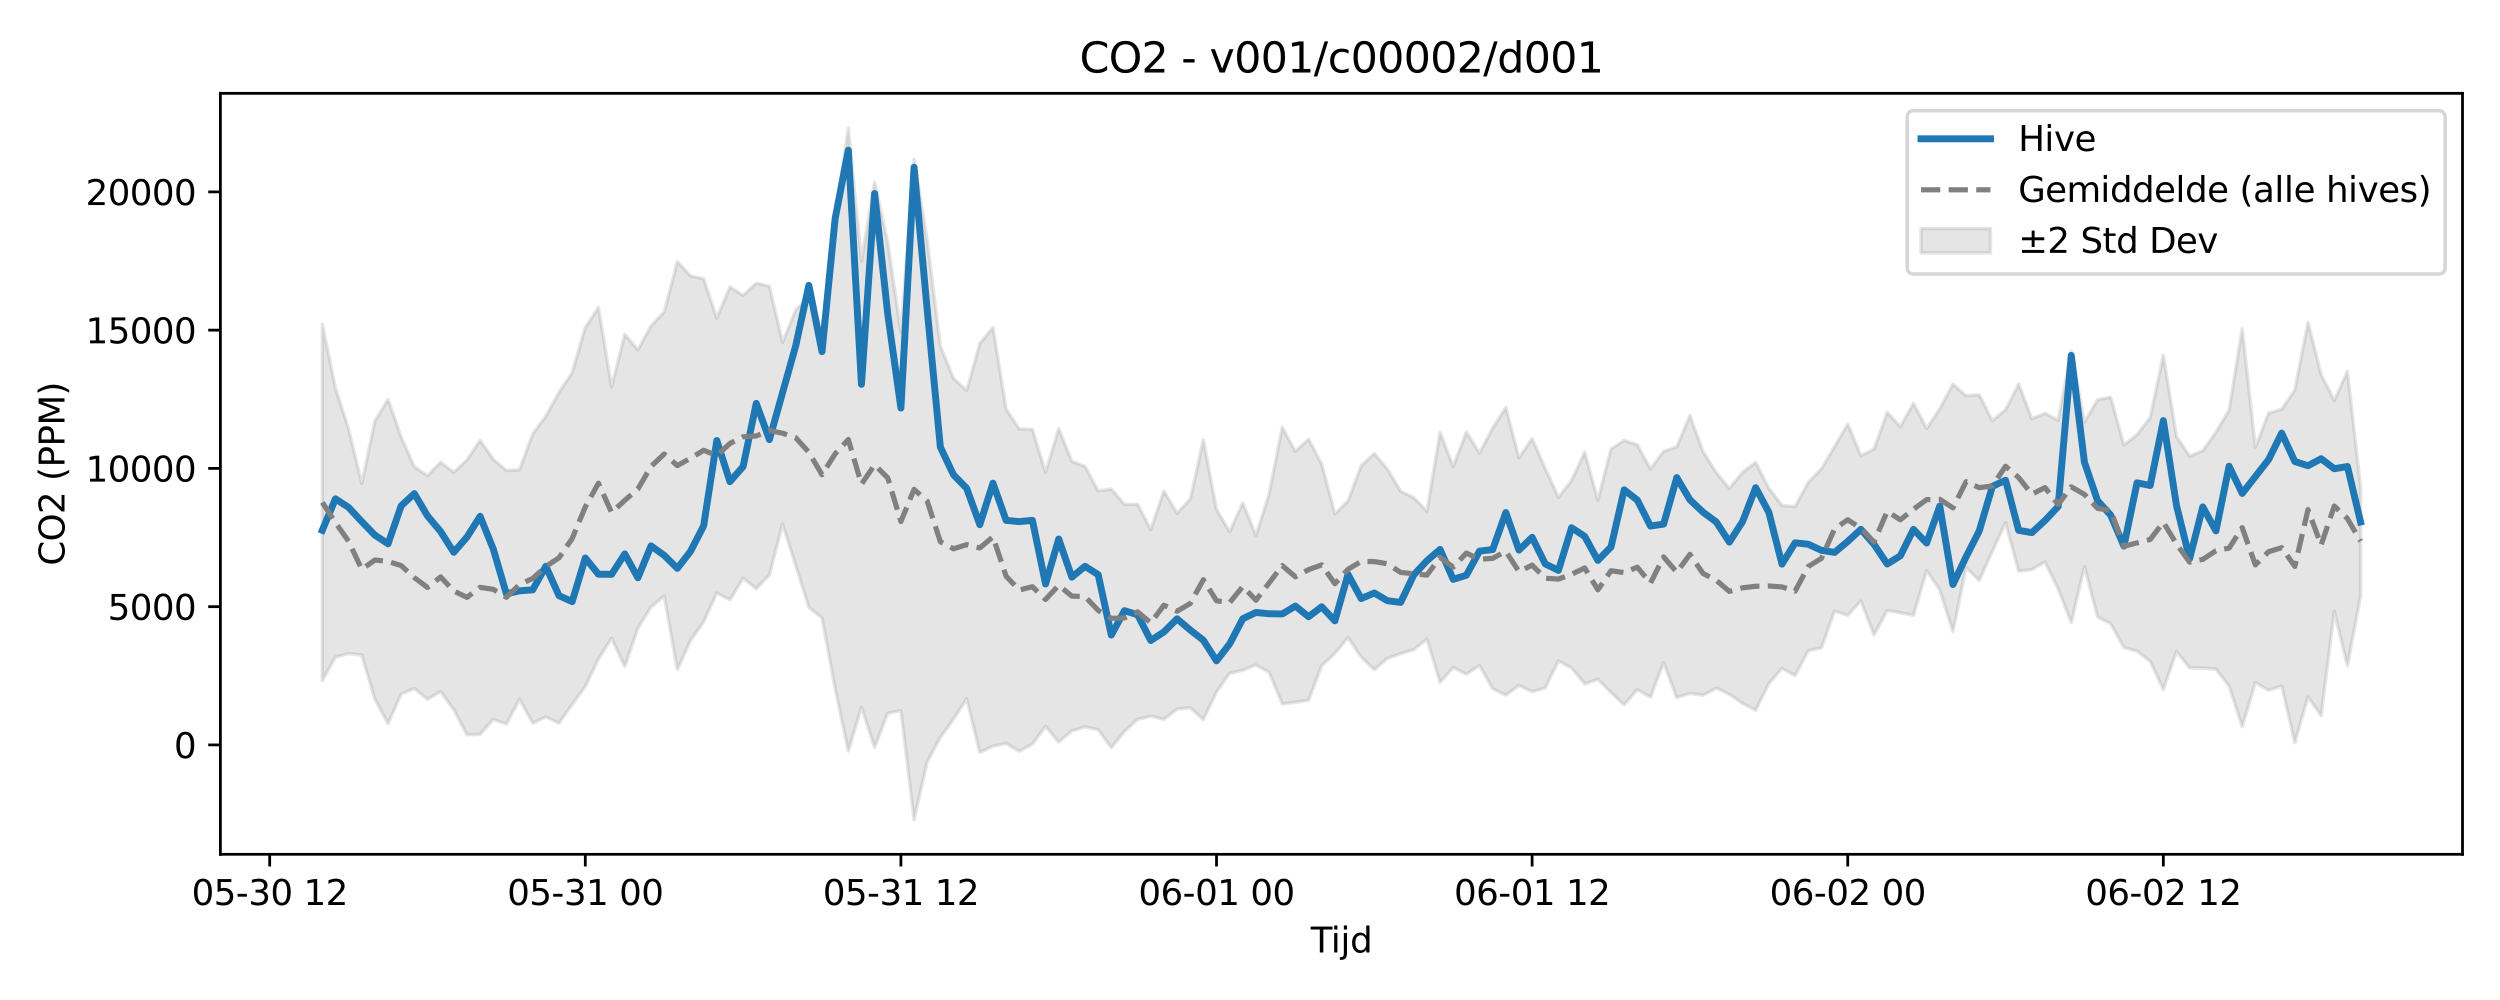 <?xml version="1.0" encoding="utf-8" standalone="no"?>
<!DOCTYPE svg PUBLIC "-//W3C//DTD SVG 1.1//EN"
  "http://www.w3.org/Graphics/SVG/1.1/DTD/svg11.dtd">
<svg xmlns:xlink="http://www.w3.org/1999/xlink" width="720pt" height="288pt" viewBox="0 0 720 288" xmlns="http://www.w3.org/2000/svg" version="1.1">
 <defs>
  <style type="text/css">*{stroke-linejoin: round; stroke-linecap: butt}</style>
 </defs>
 <g id="figure_1">
  <g id="patch_1">
   <path d="M 0 288 
L 720 288 
L 720 0 
L 0 0 
z
" style="fill: #ffffff"/>
  </g>
  <g id="axes_1">
   <g id="patch_2">
    <path d="M 63.47 246.04 
L 709.2 246.04 
L 709.2 26.88 
L 63.47 26.88 
z
" style="fill: #ffffff"/>
   </g>
   <g id="FillBetweenPolyCollection_1">
    <defs>
     <path id="m9c733f6a31" d="M 92.821 -194.62 
L 92.821 -92.007 
L 96.609 -98.771 
L 100.396 -99.751 
L 104.183 -99.376 
L 107.97 -86.657 
L 111.758 -79.624 
L 115.545 -88.085 
L 119.332 -89.747 
L 123.12 -86.605 
L 126.907 -88.816 
L 130.694 -83.571 
L 134.481 -76.383 
L 138.269 -76.519 
L 142.056 -80.82 
L 145.843 -79.477 
L 149.63 -86.599 
L 153.418 -79.742 
L 157.205 -81.551 
L 160.992 -79.695 
L 164.78 -85.127 
L 168.567 -90.304 
L 172.354 -98.219 
L 176.141 -104.205 
L 179.929 -96.044 
L 183.716 -107.08 
L 187.503 -113.195 
L 191.29 -116.335 
L 195.078 -95.151 
L 198.865 -103.497 
L 202.652 -108.905 
L 206.44 -117.235 
L 210.227 -115.233 
L 214.014 -121.488 
L 217.801 -118.427 
L 221.589 -122.42 
L 225.376 -137.067 
L 229.163 -125.183 
L 232.95 -113.085 
L 236.738 -110.001 
L 240.525 -89.713 
L 244.312 -71.7 
L 248.1 -84.316 
L 251.887 -72.768 
L 255.674 -82.601 
L 259.461 -83.304 
L 263.249 -51.922 
L 267.036 -68.562 
L 270.823 -75.65 
L 274.61 -80.87 
L 278.398 -86.763 
L 282.185 -71.301 
L 285.972 -73.111 
L 289.76 -73.869 
L 293.547 -71.629 
L 297.334 -73.724 
L 301.121 -78.782 
L 304.909 -74.279 
L 308.696 -77.502 
L 312.483 -78.667 
L 316.27 -77.838 
L 320.058 -72.668 
L 323.845 -77.336 
L 327.632 -80.811 
L 331.42 -81.745 
L 335.207 -80.799 
L 338.994 -83.781 
L 342.781 -84.152 
L 346.569 -80.753 
L 350.356 -88.667 
L 354.143 -94.09 
L 357.93 -94.985 
L 361.718 -96.492 
L 365.505 -94.39 
L 369.292 -85.267 
L 373.08 -85.727 
L 376.867 -86.34 
L 380.654 -96.282 
L 384.441 -99.778 
L 388.229 -104.398 
L 392.016 -98.752 
L 395.803 -95.131 
L 399.59 -98.405 
L 403.378 -99.74 
L 407.165 -100.87 
L 410.952 -103.971 
L 414.74 -91.457 
L 418.527 -95.737 
L 422.314 -93.824 
L 426.101 -96.32 
L 429.889 -89.676 
L 433.676 -87.791 
L 437.463 -90.602 
L 441.25 -88.768 
L 445.038 -89.904 
L 448.825 -97.682 
L 452.612 -95.595 
L 456.4 -91.046 
L 460.187 -92.357 
L 463.974 -88.549 
L 467.761 -85.011 
L 471.549 -89.403 
L 475.336 -87.203 
L 479.123 -97.173 
L 482.91 -87.071 
L 486.698 -88.318 
L 490.485 -87.76 
L 494.272 -89.848 
L 498.06 -88.032 
L 501.847 -85.446 
L 505.634 -83.454 
L 509.421 -91.096 
L 513.209 -95.494 
L 516.996 -93.433 
L 520.783 -100.579 
L 524.57 -101.437 
L 528.358 -112.008 
L 532.145 -110.781 
L 535.932 -114.923 
L 539.72 -105.139 
L 543.507 -112.174 
L 547.294 -111.524 
L 551.081 -110.764 
L 554.869 -123.637 
L 558.656 -118.122 
L 562.443 -106.09 
L 566.23 -124.502 
L 570.018 -120.823 
L 573.805 -129.225 
L 577.592 -137.452 
L 581.38 -123.492 
L 585.167 -123.935 
L 588.954 -126.158 
L 592.741 -118.444 
L 596.529 -108.688 
L 600.316 -124.797 
L 604.103 -110.328 
L 607.89 -108.349 
L 611.678 -101.485 
L 615.465 -100.472 
L 619.252 -97.515 
L 623.04 -89.475 
L 626.827 -100.364 
L 630.614 -95.615 
L 634.401 -95.595 
L 638.189 -95.281 
L 641.976 -90.403 
L 645.763 -78.691 
L 649.55 -91.437 
L 653.338 -89.209 
L 657.125 -90.418 
L 660.912 -74.124 
L 664.7 -87.281 
L 668.487 -81.914 
L 672.274 -111.843 
L 676.061 -96.25 
L 679.849 -116.426 
L 679.849 -147.801 
L 679.849 -147.801 
L 676.061 -181.046 
L 672.274 -172.671 
L 668.487 -180.154 
L 664.7 -195.177 
L 660.912 -175.645 
L 657.125 -170.132 
L 653.338 -169.001 
L 649.55 -159.186 
L 645.763 -193.39 
L 641.976 -169.905 
L 638.189 -163.493 
L 634.401 -158.191 
L 630.614 -156.621 
L 626.827 -162.294 
L 623.04 -185.702 
L 619.252 -167.743 
L 615.465 -162.799 
L 611.678 -159.836 
L 607.89 -173.622 
L 604.103 -172.861 
L 600.316 -166.434 
L 596.529 -186.893 
L 592.741 -166.946 
L 588.954 -169.007 
L 585.167 -167.403 
L 581.38 -177.43 
L 577.592 -169.951 
L 573.805 -166.878 
L 570.018 -174.287 
L 566.23 -174.024 
L 562.443 -177.377 
L 558.656 -170.271 
L 554.869 -164.593 
L 551.081 -171.883 
L 547.294 -165.088 
L 543.507 -169.245 
L 539.72 -158.708 
L 535.932 -156.768 
L 532.145 -165.869 
L 528.358 -159.376 
L 524.57 -152.97 
L 520.783 -149.113 
L 516.996 -142.097 
L 513.209 -142.432 
L 509.421 -147.389 
L 505.634 -154.854 
L 501.847 -151.985 
L 498.06 -147.326 
L 494.272 -151.925 
L 490.485 -157.899 
L 486.698 -168.36 
L 482.91 -159.303 
L 479.123 -158.035 
L 475.336 -152.917 
L 471.549 -159.908 
L 467.761 -161.177 
L 463.974 -158.709 
L 460.187 -143.911 
L 456.4 -157.805 
L 452.612 -149.636 
L 448.825 -144.768 
L 445.038 -153.038 
L 441.25 -161.717 
L 437.463 -156.164 
L 433.676 -170.634 
L 429.889 -164.734 
L 426.101 -157.496 
L 422.314 -163.586 
L 418.527 -153.614 
L 414.74 -163.489 
L 410.952 -140.756 
L 407.165 -144.681 
L 403.378 -146.538 
L 399.59 -152.852 
L 395.803 -157.408 
L 392.016 -153.861 
L 388.229 -143.687 
L 384.441 -140.007 
L 380.654 -154.355 
L 376.867 -161.549 
L 373.08 -158.014 
L 369.292 -164.933 
L 365.505 -145.781 
L 361.718 -133.8 
L 357.93 -143.188 
L 354.143 -134.823 
L 350.356 -141.303 
L 346.569 -161.325 
L 342.781 -144.22 
L 338.994 -140.188 
L 335.207 -146.579 
L 331.42 -135.495 
L 327.632 -142.749 
L 323.845 -142.751 
L 320.058 -147.178 
L 316.27 -146.598 
L 312.483 -153.692 
L 308.696 -155.138 
L 304.909 -164.575 
L 301.121 -151.958 
L 297.334 -164.339 
L 293.547 -164.493 
L 289.76 -170.208 
L 285.972 -193.689 
L 282.185 -189.083 
L 278.398 -175.531 
L 274.61 -179.03 
L 270.823 -188.304 
L 267.036 -218.811 
L 263.249 -242.199 
L 259.461 -192.287 
L 255.674 -218.107 
L 251.887 -235.524 
L 248.1 -212.795 
L 244.312 -251.158 
L 240.525 -224.921 
L 236.738 -192.546 
L 232.95 -202.408 
L 229.163 -198.702 
L 225.376 -189.408 
L 221.589 -205.574 
L 217.801 -206.46 
L 214.014 -202.915 
L 210.227 -205.356 
L 206.44 -196.381 
L 202.652 -207.728 
L 198.865 -208.551 
L 195.078 -212.655 
L 191.29 -198.155 
L 187.503 -194.141 
L 183.716 -187.254 
L 179.929 -191.743 
L 176.141 -176.579 
L 172.354 -199.451 
L 168.567 -193.696 
L 164.78 -180.675 
L 160.992 -175.017 
L 157.205 -168.133 
L 153.418 -163.066 
L 149.63 -152.728 
L 145.843 -152.481 
L 142.056 -155.745 
L 138.269 -161.154 
L 134.481 -155.549 
L 130.694 -152.002 
L 126.907 -154.885 
L 123.12 -151.012 
L 119.332 -153.552 
L 115.545 -162.116 
L 111.758 -172.989 
L 107.97 -166.77 
L 104.183 -148.71 
L 100.396 -164.48 
L 96.609 -176.213 
L 92.821 -194.62 
z
" style="stroke: #808080; stroke-opacity: 0.2"/>
    </defs>
    <g clip-path="url(#p94b559cdd7)">
     <use xlink:href="#m9c733f6a31" x="0" y="288" style="fill: #808080; fill-opacity: 0.2; stroke: #808080; stroke-opacity: 0.2"/>
    </g>
   </g>
   <g id="matplotlib.axis_1">
    <g id="xtick_1">
     <g id="line2d_1">
      <defs>
       <path id="m009826690c" d="M 0 0 
L 0 3.5 
" style="stroke: #000000; stroke-width: 0.8"/>
      </defs>
      <g>
       <use xlink:href="#m009826690c" x="77.672" y="246.04" style="stroke: #000000; stroke-width: 0.8"/>
      </g>
     </g>
     <g id="text_1">
      <!-- 05-30 12 -->
      <g transform="translate(55.192 260.638) scale(0.1 -0.1)">
       <defs>
        <path id="DejaVuSans-30" d="M 2034 4250 
Q 1547 4250 1301 3770 
Q 1056 3291 1056 2328 
Q 1056 1369 1301 889 
Q 1547 409 2034 409 
Q 2525 409 2770 889 
Q 3016 1369 3016 2328 
Q 3016 3291 2770 3770 
Q 2525 4250 2034 4250 
z
M 2034 4750 
Q 2819 4750 3233 4129 
Q 3647 3509 3647 2328 
Q 3647 1150 3233 529 
Q 2819 -91 2034 -91 
Q 1250 -91 836 529 
Q 422 1150 422 2328 
Q 422 3509 836 4129 
Q 1250 4750 2034 4750 
z
" transform="scale(0.016)"/>
        <path id="DejaVuSans-35" d="M 691 4666 
L 3169 4666 
L 3169 4134 
L 1269 4134 
L 1269 2991 
Q 1406 3038 1543 3061 
Q 1681 3084 1819 3084 
Q 2600 3084 3056 2656 
Q 3513 2228 3513 1497 
Q 3513 744 3044 326 
Q 2575 -91 1722 -91 
Q 1428 -91 1123 -41 
Q 819 9 494 109 
L 494 744 
Q 775 591 1075 516 
Q 1375 441 1709 441 
Q 2250 441 2565 725 
Q 2881 1009 2881 1497 
Q 2881 1984 2565 2268 
Q 2250 2553 1709 2553 
Q 1456 2553 1204 2497 
Q 953 2441 691 2322 
L 691 4666 
z
" transform="scale(0.016)"/>
        <path id="DejaVuSans-2d" d="M 313 2009 
L 1997 2009 
L 1997 1497 
L 313 1497 
L 313 2009 
z
" transform="scale(0.016)"/>
        <path id="DejaVuSans-33" d="M 2597 2516 
Q 3050 2419 3304 2112 
Q 3559 1806 3559 1356 
Q 3559 666 3084 287 
Q 2609 -91 1734 -91 
Q 1441 -91 1130 -33 
Q 819 25 488 141 
L 488 750 
Q 750 597 1062 519 
Q 1375 441 1716 441 
Q 2309 441 2620 675 
Q 2931 909 2931 1356 
Q 2931 1769 2642 2001 
Q 2353 2234 1838 2234 
L 1294 2234 
L 1294 2753 
L 1863 2753 
Q 2328 2753 2575 2939 
Q 2822 3125 2822 3475 
Q 2822 3834 2567 4026 
Q 2313 4219 1838 4219 
Q 1578 4219 1281 4162 
Q 984 4106 628 3988 
L 628 4550 
Q 988 4650 1302 4700 
Q 1616 4750 1894 4750 
Q 2613 4750 3031 4423 
Q 3450 4097 3450 3541 
Q 3450 3153 3228 2886 
Q 3006 2619 2597 2516 
z
" transform="scale(0.016)"/>
        <path id="DejaVuSans-20" transform="scale(0.016)"/>
        <path id="DejaVuSans-31" d="M 794 531 
L 1825 531 
L 1825 4091 
L 703 3866 
L 703 4441 
L 1819 4666 
L 2450 4666 
L 2450 531 
L 3481 531 
L 3481 0 
L 794 0 
L 794 531 
z
" transform="scale(0.016)"/>
        <path id="DejaVuSans-32" d="M 1228 531 
L 3431 531 
L 3431 0 
L 469 0 
L 469 531 
Q 828 903 1448 1529 
Q 2069 2156 2228 2338 
Q 2531 2678 2651 2914 
Q 2772 3150 2772 3378 
Q 2772 3750 2511 3984 
Q 2250 4219 1831 4219 
Q 1534 4219 1204 4116 
Q 875 4013 500 3803 
L 500 4441 
Q 881 4594 1212 4672 
Q 1544 4750 1819 4750 
Q 2544 4750 2975 4387 
Q 3406 4025 3406 3419 
Q 3406 3131 3298 2873 
Q 3191 2616 2906 2266 
Q 2828 2175 2409 1742 
Q 1991 1309 1228 531 
z
" transform="scale(0.016)"/>
       </defs>
       <use xlink:href="#DejaVuSans-30"/>
       <use xlink:href="#DejaVuSans-35" transform="translate(63.623 0)"/>
       <use xlink:href="#DejaVuSans-2d" transform="translate(127.246 0)"/>
       <use xlink:href="#DejaVuSans-33" transform="translate(163.33 0)"/>
       <use xlink:href="#DejaVuSans-30" transform="translate(226.953 0)"/>
       <use xlink:href="#DejaVuSans-20" transform="translate(290.576 0)"/>
       <use xlink:href="#DejaVuSans-31" transform="translate(322.363 0)"/>
       <use xlink:href="#DejaVuSans-32" transform="translate(385.986 0)"/>
      </g>
     </g>
    </g>
    <g id="xtick_2">
     <g id="line2d_2">
      <g>
       <use xlink:href="#m009826690c" x="168.567" y="246.04" style="stroke: #000000; stroke-width: 0.8"/>
      </g>
     </g>
     <g id="text_2">
      <!-- 05-31 00 -->
      <g transform="translate(146.086 260.638) scale(0.1 -0.1)">
       <use xlink:href="#DejaVuSans-30"/>
       <use xlink:href="#DejaVuSans-35" transform="translate(63.623 0)"/>
       <use xlink:href="#DejaVuSans-2d" transform="translate(127.246 0)"/>
       <use xlink:href="#DejaVuSans-33" transform="translate(163.33 0)"/>
       <use xlink:href="#DejaVuSans-31" transform="translate(226.953 0)"/>
       <use xlink:href="#DejaVuSans-20" transform="translate(290.576 0)"/>
       <use xlink:href="#DejaVuSans-30" transform="translate(322.363 0)"/>
       <use xlink:href="#DejaVuSans-30" transform="translate(385.986 0)"/>
      </g>
     </g>
    </g>
    <g id="xtick_3">
     <g id="line2d_3">
      <g>
       <use xlink:href="#m009826690c" x="259.461" y="246.04" style="stroke: #000000; stroke-width: 0.8"/>
      </g>
     </g>
     <g id="text_3">
      <!-- 05-31 12 -->
      <g transform="translate(236.981 260.638) scale(0.1 -0.1)">
       <use xlink:href="#DejaVuSans-30"/>
       <use xlink:href="#DejaVuSans-35" transform="translate(63.623 0)"/>
       <use xlink:href="#DejaVuSans-2d" transform="translate(127.246 0)"/>
       <use xlink:href="#DejaVuSans-33" transform="translate(163.33 0)"/>
       <use xlink:href="#DejaVuSans-31" transform="translate(226.953 0)"/>
       <use xlink:href="#DejaVuSans-20" transform="translate(290.576 0)"/>
       <use xlink:href="#DejaVuSans-31" transform="translate(322.363 0)"/>
       <use xlink:href="#DejaVuSans-32" transform="translate(385.986 0)"/>
      </g>
     </g>
    </g>
    <g id="xtick_4">
     <g id="line2d_4">
      <g>
       <use xlink:href="#m009826690c" x="350.356" y="246.04" style="stroke: #000000; stroke-width: 0.8"/>
      </g>
     </g>
     <g id="text_4">
      <!-- 06-01 00 -->
      <g transform="translate(327.875 260.638) scale(0.1 -0.1)">
       <defs>
        <path id="DejaVuSans-36" d="M 2113 2584 
Q 1688 2584 1439 2293 
Q 1191 2003 1191 1497 
Q 1191 994 1439 701 
Q 1688 409 2113 409 
Q 2538 409 2786 701 
Q 3034 994 3034 1497 
Q 3034 2003 2786 2293 
Q 2538 2584 2113 2584 
z
M 3366 4563 
L 3366 3988 
Q 3128 4100 2886 4159 
Q 2644 4219 2406 4219 
Q 1781 4219 1451 3797 
Q 1122 3375 1075 2522 
Q 1259 2794 1537 2939 
Q 1816 3084 2150 3084 
Q 2853 3084 3261 2657 
Q 3669 2231 3669 1497 
Q 3669 778 3244 343 
Q 2819 -91 2113 -91 
Q 1303 -91 875 529 
Q 447 1150 447 2328 
Q 447 3434 972 4092 
Q 1497 4750 2381 4750 
Q 2619 4750 2861 4703 
Q 3103 4656 3366 4563 
z
" transform="scale(0.016)"/>
       </defs>
       <use xlink:href="#DejaVuSans-30"/>
       <use xlink:href="#DejaVuSans-36" transform="translate(63.623 0)"/>
       <use xlink:href="#DejaVuSans-2d" transform="translate(127.246 0)"/>
       <use xlink:href="#DejaVuSans-30" transform="translate(163.33 0)"/>
       <use xlink:href="#DejaVuSans-31" transform="translate(226.953 0)"/>
       <use xlink:href="#DejaVuSans-20" transform="translate(290.576 0)"/>
       <use xlink:href="#DejaVuSans-30" transform="translate(322.363 0)"/>
       <use xlink:href="#DejaVuSans-30" transform="translate(385.986 0)"/>
      </g>
     </g>
    </g>
    <g id="xtick_5">
     <g id="line2d_5">
      <g>
       <use xlink:href="#m009826690c" x="441.25" y="246.04" style="stroke: #000000; stroke-width: 0.8"/>
      </g>
     </g>
     <g id="text_5">
      <!-- 06-01 12 -->
      <g transform="translate(418.77 260.638) scale(0.1 -0.1)">
       <use xlink:href="#DejaVuSans-30"/>
       <use xlink:href="#DejaVuSans-36" transform="translate(63.623 0)"/>
       <use xlink:href="#DejaVuSans-2d" transform="translate(127.246 0)"/>
       <use xlink:href="#DejaVuSans-30" transform="translate(163.33 0)"/>
       <use xlink:href="#DejaVuSans-31" transform="translate(226.953 0)"/>
       <use xlink:href="#DejaVuSans-20" transform="translate(290.576 0)"/>
       <use xlink:href="#DejaVuSans-31" transform="translate(322.363 0)"/>
       <use xlink:href="#DejaVuSans-32" transform="translate(385.986 0)"/>
      </g>
     </g>
    </g>
    <g id="xtick_6">
     <g id="line2d_6">
      <g>
       <use xlink:href="#m009826690c" x="532.145" y="246.04" style="stroke: #000000; stroke-width: 0.8"/>
      </g>
     </g>
     <g id="text_6">
      <!-- 06-02 00 -->
      <g transform="translate(509.665 260.638) scale(0.1 -0.1)">
       <use xlink:href="#DejaVuSans-30"/>
       <use xlink:href="#DejaVuSans-36" transform="translate(63.623 0)"/>
       <use xlink:href="#DejaVuSans-2d" transform="translate(127.246 0)"/>
       <use xlink:href="#DejaVuSans-30" transform="translate(163.33 0)"/>
       <use xlink:href="#DejaVuSans-32" transform="translate(226.953 0)"/>
       <use xlink:href="#DejaVuSans-20" transform="translate(290.576 0)"/>
       <use xlink:href="#DejaVuSans-30" transform="translate(322.363 0)"/>
       <use xlink:href="#DejaVuSans-30" transform="translate(385.986 0)"/>
      </g>
     </g>
    </g>
    <g id="xtick_7">
     <g id="line2d_7">
      <g>
       <use xlink:href="#m009826690c" x="623.04" y="246.04" style="stroke: #000000; stroke-width: 0.8"/>
      </g>
     </g>
     <g id="text_7">
      <!-- 06-02 12 -->
      <g transform="translate(600.559 260.638) scale(0.1 -0.1)">
       <use xlink:href="#DejaVuSans-30"/>
       <use xlink:href="#DejaVuSans-36" transform="translate(63.623 0)"/>
       <use xlink:href="#DejaVuSans-2d" transform="translate(127.246 0)"/>
       <use xlink:href="#DejaVuSans-30" transform="translate(163.33 0)"/>
       <use xlink:href="#DejaVuSans-32" transform="translate(226.953 0)"/>
       <use xlink:href="#DejaVuSans-20" transform="translate(290.576 0)"/>
       <use xlink:href="#DejaVuSans-31" transform="translate(322.363 0)"/>
       <use xlink:href="#DejaVuSans-32" transform="translate(385.986 0)"/>
      </g>
     </g>
    </g>
    <g id="text_8">
     <!-- Tijd -->
     <g transform="translate(377.485 274.317) scale(0.1 -0.1)">
      <defs>
       <path id="DejaVuSans-54" d="M -19 4666 
L 3928 4666 
L 3928 4134 
L 2272 4134 
L 2272 0 
L 1638 0 
L 1638 4134 
L -19 4134 
L -19 4666 
z
" transform="scale(0.016)"/>
       <path id="DejaVuSans-69" d="M 603 3500 
L 1178 3500 
L 1178 0 
L 603 0 
L 603 3500 
z
M 603 4863 
L 1178 4863 
L 1178 4134 
L 603 4134 
L 603 4863 
z
" transform="scale(0.016)"/>
       <path id="DejaVuSans-6a" d="M 603 3500 
L 1178 3500 
L 1178 -63 
Q 1178 -731 923 -1031 
Q 669 -1331 103 -1331 
L -116 -1331 
L -116 -844 
L 38 -844 
Q 366 -844 484 -692 
Q 603 -541 603 -63 
L 603 3500 
z
M 603 4863 
L 1178 4863 
L 1178 4134 
L 603 4134 
L 603 4863 
z
" transform="scale(0.016)"/>
       <path id="DejaVuSans-64" d="M 2906 2969 
L 2906 4863 
L 3481 4863 
L 3481 0 
L 2906 0 
L 2906 525 
Q 2725 213 2448 61 
Q 2172 -91 1784 -91 
Q 1150 -91 751 415 
Q 353 922 353 1747 
Q 353 2572 751 3078 
Q 1150 3584 1784 3584 
Q 2172 3584 2448 3432 
Q 2725 3281 2906 2969 
z
M 947 1747 
Q 947 1113 1208 752 
Q 1469 391 1925 391 
Q 2381 391 2643 752 
Q 2906 1113 2906 1747 
Q 2906 2381 2643 2742 
Q 2381 3103 1925 3103 
Q 1469 3103 1208 2742 
Q 947 2381 947 1747 
z
" transform="scale(0.016)"/>
      </defs>
      <use xlink:href="#DejaVuSans-54"/>
      <use xlink:href="#DejaVuSans-69" transform="translate(57.959 0)"/>
      <use xlink:href="#DejaVuSans-6a" transform="translate(85.742 0)"/>
      <use xlink:href="#DejaVuSans-64" transform="translate(113.525 0)"/>
     </g>
    </g>
   </g>
   <g id="matplotlib.axis_2">
    <g id="ytick_1">
     <g id="line2d_8">
      <defs>
       <path id="md9c4b307bf" d="M 0 0 
L -3.5 0 
" style="stroke: #000000; stroke-width: 0.8"/>
      </defs>
      <g>
       <use xlink:href="#md9c4b307bf" x="63.47" y="214.532" style="stroke: #000000; stroke-width: 0.8"/>
      </g>
     </g>
     <g id="text_9">
      <!-- 0 -->
      <g transform="translate(50.108 218.331) scale(0.1 -0.1)">
       <use xlink:href="#DejaVuSans-30"/>
      </g>
     </g>
    </g>
    <g id="ytick_2">
     <g id="line2d_9">
      <g>
       <use xlink:href="#md9c4b307bf" x="63.47" y="174.716" style="stroke: #000000; stroke-width: 0.8"/>
      </g>
     </g>
     <g id="text_10">
      <!-- 5000 -->
      <g transform="translate(31.02 178.515) scale(0.1 -0.1)">
       <use xlink:href="#DejaVuSans-35"/>
       <use xlink:href="#DejaVuSans-30" transform="translate(63.623 0)"/>
       <use xlink:href="#DejaVuSans-30" transform="translate(127.246 0)"/>
       <use xlink:href="#DejaVuSans-30" transform="translate(190.869 0)"/>
      </g>
     </g>
    </g>
    <g id="ytick_3">
     <g id="line2d_10">
      <g>
       <use xlink:href="#md9c4b307bf" x="63.47" y="134.9" style="stroke: #000000; stroke-width: 0.8"/>
      </g>
     </g>
     <g id="text_11">
      <!-- 10000 -->
      <g transform="translate(24.657 138.699) scale(0.1 -0.1)">
       <use xlink:href="#DejaVuSans-31"/>
       <use xlink:href="#DejaVuSans-30" transform="translate(63.623 0)"/>
       <use xlink:href="#DejaVuSans-30" transform="translate(127.246 0)"/>
       <use xlink:href="#DejaVuSans-30" transform="translate(190.869 0)"/>
       <use xlink:href="#DejaVuSans-30" transform="translate(254.492 0)"/>
      </g>
     </g>
    </g>
    <g id="ytick_4">
     <g id="line2d_11">
      <g>
       <use xlink:href="#md9c4b307bf" x="63.47" y="95.084" style="stroke: #000000; stroke-width: 0.8"/>
      </g>
     </g>
     <g id="text_12">
      <!-- 15000 -->
      <g transform="translate(24.657 98.883) scale(0.1 -0.1)">
       <use xlink:href="#DejaVuSans-31"/>
       <use xlink:href="#DejaVuSans-35" transform="translate(63.623 0)"/>
       <use xlink:href="#DejaVuSans-30" transform="translate(127.246 0)"/>
       <use xlink:href="#DejaVuSans-30" transform="translate(190.869 0)"/>
       <use xlink:href="#DejaVuSans-30" transform="translate(254.492 0)"/>
      </g>
     </g>
    </g>
    <g id="ytick_5">
     <g id="line2d_12">
      <g>
       <use xlink:href="#md9c4b307bf" x="63.47" y="55.268" style="stroke: #000000; stroke-width: 0.8"/>
      </g>
     </g>
     <g id="text_13">
      <!-- 20000 -->
      <g transform="translate(24.657 59.067) scale(0.1 -0.1)">
       <use xlink:href="#DejaVuSans-32"/>
       <use xlink:href="#DejaVuSans-30" transform="translate(63.623 0)"/>
       <use xlink:href="#DejaVuSans-30" transform="translate(127.246 0)"/>
       <use xlink:href="#DejaVuSans-30" transform="translate(190.869 0)"/>
       <use xlink:href="#DejaVuSans-30" transform="translate(254.492 0)"/>
      </g>
     </g>
    </g>
    <g id="text_14">
     <!-- CO2 (PPM) -->
     <g transform="translate(18.578 162.903) rotate(-90) scale(0.1 -0.1)">
      <defs>
       <path id="DejaVuSans-43" d="M 4122 4306 
L 4122 3641 
Q 3803 3938 3442 4084 
Q 3081 4231 2675 4231 
Q 1875 4231 1450 3742 
Q 1025 3253 1025 2328 
Q 1025 1406 1450 917 
Q 1875 428 2675 428 
Q 3081 428 3442 575 
Q 3803 722 4122 1019 
L 4122 359 
Q 3791 134 3420 21 
Q 3050 -91 2638 -91 
Q 1578 -91 968 557 
Q 359 1206 359 2328 
Q 359 3453 968 4101 
Q 1578 4750 2638 4750 
Q 3056 4750 3426 4639 
Q 3797 4528 4122 4306 
z
" transform="scale(0.016)"/>
       <path id="DejaVuSans-4f" d="M 2522 4238 
Q 1834 4238 1429 3725 
Q 1025 3213 1025 2328 
Q 1025 1447 1429 934 
Q 1834 422 2522 422 
Q 3209 422 3611 934 
Q 4013 1447 4013 2328 
Q 4013 3213 3611 3725 
Q 3209 4238 2522 4238 
z
M 2522 4750 
Q 3503 4750 4090 4092 
Q 4678 3434 4678 2328 
Q 4678 1225 4090 567 
Q 3503 -91 2522 -91 
Q 1538 -91 948 565 
Q 359 1222 359 2328 
Q 359 3434 948 4092 
Q 1538 4750 2522 4750 
z
" transform="scale(0.016)"/>
       <path id="DejaVuSans-28" d="M 1984 4856 
Q 1566 4138 1362 3434 
Q 1159 2731 1159 2009 
Q 1159 1288 1364 580 
Q 1569 -128 1984 -844 
L 1484 -844 
Q 1016 -109 783 600 
Q 550 1309 550 2009 
Q 550 2706 781 3412 
Q 1013 4119 1484 4856 
L 1984 4856 
z
" transform="scale(0.016)"/>
       <path id="DejaVuSans-50" d="M 1259 4147 
L 1259 2394 
L 2053 2394 
Q 2494 2394 2734 2622 
Q 2975 2850 2975 3272 
Q 2975 3691 2734 3919 
Q 2494 4147 2053 4147 
L 1259 4147 
z
M 628 4666 
L 2053 4666 
Q 2838 4666 3239 4311 
Q 3641 3956 3641 3272 
Q 3641 2581 3239 2228 
Q 2838 1875 2053 1875 
L 1259 1875 
L 1259 0 
L 628 0 
L 628 4666 
z
" transform="scale(0.016)"/>
       <path id="DejaVuSans-4d" d="M 628 4666 
L 1569 4666 
L 2759 1491 
L 3956 4666 
L 4897 4666 
L 4897 0 
L 4281 0 
L 4281 4097 
L 3078 897 
L 2444 897 
L 1241 4097 
L 1241 0 
L 628 0 
L 628 4666 
z
" transform="scale(0.016)"/>
       <path id="DejaVuSans-29" d="M 513 4856 
L 1013 4856 
Q 1481 4119 1714 3412 
Q 1947 2706 1947 2009 
Q 1947 1309 1714 600 
Q 1481 -109 1013 -844 
L 513 -844 
Q 928 -128 1133 580 
Q 1338 1288 1338 2009 
Q 1338 2731 1133 3434 
Q 928 4138 513 4856 
z
" transform="scale(0.016)"/>
      </defs>
      <use xlink:href="#DejaVuSans-43"/>
      <use xlink:href="#DejaVuSans-4f" transform="translate(69.824 0)"/>
      <use xlink:href="#DejaVuSans-32" transform="translate(148.535 0)"/>
      <use xlink:href="#DejaVuSans-20" transform="translate(212.158 0)"/>
      <use xlink:href="#DejaVuSans-28" transform="translate(243.945 0)"/>
      <use xlink:href="#DejaVuSans-50" transform="translate(282.959 0)"/>
      <use xlink:href="#DejaVuSans-50" transform="translate(343.262 0)"/>
      <use xlink:href="#DejaVuSans-4d" transform="translate(403.564 0)"/>
      <use xlink:href="#DejaVuSans-29" transform="translate(489.844 0)"/>
     </g>
    </g>
   </g>
   <g id="line2d_13">
    <path d="M 92.821 152.729 
L 96.609 143.662 
L 100.396 146.136 
L 104.183 150.226 
L 107.97 154.115 
L 111.758 156.603 
L 115.545 145.671 
L 119.332 142.162 
L 123.12 148.583 
L 126.907 153.096 
L 130.694 159.06 
L 134.481 154.688 
L 138.269 148.708 
L 142.056 158.097 
L 145.843 171.023 
L 149.63 170.161 
L 153.418 169.871 
L 157.205 163.087 
L 160.992 171.552 
L 164.78 173.266 
L 168.567 160.706 
L 172.354 165.372 
L 176.141 165.409 
L 179.929 159.533 
L 183.716 166.394 
L 187.503 157.215 
L 191.29 159.947 
L 195.078 163.681 
L 198.865 158.797 
L 202.652 151.439 
L 206.44 126.865 
L 210.227 138.722 
L 214.014 134.366 
L 217.801 116.186 
L 221.589 126.6 
L 229.163 99.607 
L 232.95 82.18 
L 236.738 101.271 
L 240.525 62.945 
L 244.312 43.26 
L 248.1 110.684 
L 251.887 55.73 
L 255.674 90.517 
L 259.461 117.512 
L 263.249 48.181 
L 267.036 89.247 
L 270.823 128.78 
L 274.61 136.745 
L 278.398 140.637 
L 282.185 151.109 
L 285.972 139.149 
L 289.76 149.868 
L 293.547 150.229 
L 297.334 149.859 
L 301.121 168.186 
L 304.909 155.238 
L 308.696 166.219 
L 312.483 163.097 
L 316.27 165.486 
L 320.058 182.897 
L 323.845 175.873 
L 327.632 177.054 
L 331.42 184.468 
L 335.207 181.994 
L 338.994 178.214 
L 342.781 181.439 
L 346.569 184.388 
L 350.356 190.324 
L 354.143 185.439 
L 357.93 178.19 
L 361.718 176.396 
L 365.505 176.757 
L 369.292 176.815 
L 373.08 174.551 
L 376.867 177.614 
L 380.654 174.75 
L 384.441 178.801 
L 388.229 165.417 
L 392.016 172.388 
L 395.803 170.79 
L 399.59 173.012 
L 403.378 173.492 
L 407.165 165.577 
L 410.952 161.497 
L 414.74 158.236 
L 418.527 166.851 
L 422.314 165.666 
L 426.101 158.718 
L 429.889 158.266 
L 433.676 147.617 
L 437.463 158.431 
L 441.25 154.747 
L 445.038 162.405 
L 448.825 164.268 
L 452.612 151.997 
L 456.4 154.477 
L 460.187 161.396 
L 463.974 157.519 
L 467.761 141.069 
L 471.549 144.026 
L 475.336 151.498 
L 479.123 150.94 
L 482.91 137.548 
L 486.698 143.941 
L 490.485 147.519 
L 494.272 150.311 
L 498.06 156.13 
L 501.847 150.234 
L 505.634 140.45 
L 509.421 147.545 
L 513.209 162.466 
L 516.996 156.331 
L 520.783 156.748 
L 524.57 158.492 
L 528.358 159.097 
L 532.145 155.936 
L 535.932 152.456 
L 539.72 156.764 
L 543.507 162.436 
L 547.294 160.082 
L 551.081 152.467 
L 554.869 156.396 
L 558.656 145.759 
L 562.443 168.339 
L 566.23 160.355 
L 570.018 152.915 
L 573.805 140.068 
L 577.592 138.316 
L 581.38 152.745 
L 585.167 153.402 
L 588.954 149.916 
L 592.741 145.893 
L 596.529 102.374 
L 600.316 133.137 
L 604.103 144.195 
L 607.89 148.393 
L 611.678 157.266 
L 615.465 139.059 
L 619.252 139.818 
L 623.04 121.139 
L 626.827 145.566 
L 630.614 160.892 
L 634.401 145.993 
L 638.189 152.897 
L 641.976 134.271 
L 645.763 142.104 
L 653.338 132.383 
L 657.125 124.739 
L 660.912 132.917 
L 664.7 134.127 
L 668.487 132.113 
L 672.274 134.99 
L 676.061 134.362 
L 679.849 150.34 
L 679.849 150.34 
" clip-path="url(#p94b559cdd7)" style="fill: none; stroke: #1f77b4; stroke-width: 2; stroke-linecap: square"/>
   </g>
   <g id="line2d_14">
    <path d="M 92.821 144.687 
L 96.609 150.508 
L 100.396 155.884 
L 104.183 163.957 
L 107.97 161.287 
L 111.758 161.694 
L 115.545 162.899 
L 119.332 166.351 
L 123.12 169.192 
L 126.907 166.15 
L 130.694 170.213 
L 134.481 172.034 
L 138.269 169.163 
L 142.056 169.717 
L 145.843 172.021 
L 149.63 168.336 
L 153.418 166.596 
L 157.205 163.158 
L 160.992 160.644 
L 164.78 155.099 
L 168.567 146 
L 172.354 139.165 
L 176.141 147.608 
L 179.929 144.107 
L 183.716 140.833 
L 187.503 134.332 
L 191.29 130.755 
L 195.078 134.097 
L 198.865 131.976 
L 202.652 129.683 
L 206.44 131.192 
L 210.227 127.706 
L 214.014 125.799 
L 217.801 125.557 
L 221.589 124.003 
L 225.376 124.762 
L 229.163 126.058 
L 232.95 130.253 
L 236.738 136.726 
L 240.525 130.683 
L 244.312 126.571 
L 248.1 139.445 
L 251.887 133.854 
L 255.674 137.646 
L 259.461 150.205 
L 263.249 140.94 
L 267.036 144.313 
L 270.823 156.023 
L 274.61 158.05 
L 278.398 156.853 
L 282.185 157.808 
L 285.972 154.6 
L 289.76 165.962 
L 293.547 169.939 
L 297.334 168.968 
L 301.121 172.63 
L 304.909 168.573 
L 308.696 171.68 
L 312.483 171.82 
L 316.27 175.782 
L 320.058 178.077 
L 323.845 177.956 
L 327.632 176.22 
L 331.42 179.38 
L 335.207 174.311 
L 338.994 176.016 
L 342.781 173.814 
L 346.569 166.961 
L 350.356 173.015 
L 354.143 173.543 
L 357.93 168.914 
L 361.718 172.854 
L 369.292 162.9 
L 373.08 166.13 
L 376.867 164.055 
L 380.654 162.682 
L 384.441 168.107 
L 388.229 163.957 
L 392.016 161.693 
L 395.803 161.731 
L 399.59 162.371 
L 403.378 164.861 
L 410.952 165.636 
L 414.74 160.527 
L 418.527 163.325 
L 422.314 159.295 
L 426.101 161.092 
L 429.889 160.795 
L 433.676 158.787 
L 437.463 164.617 
L 441.25 162.757 
L 445.038 166.529 
L 448.825 166.775 
L 452.612 165.385 
L 456.4 163.575 
L 460.187 169.866 
L 463.974 164.371 
L 467.761 164.906 
L 471.549 163.344 
L 475.336 167.94 
L 479.123 160.396 
L 482.91 164.813 
L 486.698 159.661 
L 490.485 165.17 
L 494.272 167.113 
L 498.06 170.321 
L 501.847 169.285 
L 505.634 168.846 
L 509.421 168.758 
L 513.209 169.037 
L 516.996 170.235 
L 520.783 163.154 
L 524.57 160.796 
L 528.358 152.308 
L 532.145 149.675 
L 535.932 152.155 
L 539.72 156.077 
L 543.507 147.291 
L 547.294 149.694 
L 551.081 146.676 
L 554.869 143.885 
L 558.656 143.804 
L 562.443 146.267 
L 566.23 138.737 
L 570.018 140.445 
L 573.805 139.948 
L 577.592 134.299 
L 581.38 137.539 
L 585.167 142.331 
L 588.954 140.417 
L 592.741 145.305 
L 596.529 140.21 
L 600.316 142.385 
L 604.103 146.406 
L 607.89 147.014 
L 611.678 157.339 
L 619.252 155.371 
L 623.04 150.412 
L 626.827 156.671 
L 630.614 161.882 
L 634.401 161.107 
L 638.189 158.613 
L 641.976 157.846 
L 645.763 151.96 
L 649.55 162.688 
L 653.338 158.895 
L 657.125 157.725 
L 660.912 163.116 
L 664.7 146.771 
L 668.487 156.966 
L 672.274 145.743 
L 676.061 149.352 
L 679.849 155.887 
L 679.849 155.887 
" clip-path="url(#p94b559cdd7)" style="fill: none; stroke-dasharray: 5.55,2.4; stroke-dashoffset: 0; stroke: #808080; stroke-width: 1.5"/>
   </g>
   <g id="patch_3">
    <path d="M 63.47 246.04 
L 63.47 26.88 
" style="fill: none; stroke: #000000; stroke-width: 0.8; stroke-linejoin: miter; stroke-linecap: square"/>
   </g>
   <g id="patch_4">
    <path d="M 709.2 246.04 
L 709.2 26.88 
" style="fill: none; stroke: #000000; stroke-width: 0.8; stroke-linejoin: miter; stroke-linecap: square"/>
   </g>
   <g id="patch_5">
    <path d="M 63.47 246.04 
L 709.2 246.04 
" style="fill: none; stroke: #000000; stroke-width: 0.8; stroke-linejoin: miter; stroke-linecap: square"/>
   </g>
   <g id="patch_6">
    <path d="M 63.47 26.88 
L 709.2 26.88 
" style="fill: none; stroke: #000000; stroke-width: 0.8; stroke-linejoin: miter; stroke-linecap: square"/>
   </g>
   <g id="text_15">
    <!-- CO2 - v001/c00002/d001 -->
    <g transform="translate(310.932 20.88) scale(0.12 -0.12)">
     <defs>
      <path id="DejaVuSans-76" d="M 191 3500 
L 800 3500 
L 1894 563 
L 2988 3500 
L 3597 3500 
L 2284 0 
L 1503 0 
L 191 3500 
z
" transform="scale(0.016)"/>
      <path id="DejaVuSans-2f" d="M 1625 4666 
L 2156 4666 
L 531 -594 
L 0 -594 
L 1625 4666 
z
" transform="scale(0.016)"/>
      <path id="DejaVuSans-63" d="M 3122 3366 
L 3122 2828 
Q 2878 2963 2633 3030 
Q 2388 3097 2138 3097 
Q 1578 3097 1268 2742 
Q 959 2388 959 1747 
Q 959 1106 1268 751 
Q 1578 397 2138 397 
Q 2388 397 2633 464 
Q 2878 531 3122 666 
L 3122 134 
Q 2881 22 2623 -34 
Q 2366 -91 2075 -91 
Q 1284 -91 818 406 
Q 353 903 353 1747 
Q 353 2603 823 3093 
Q 1294 3584 2113 3584 
Q 2378 3584 2631 3529 
Q 2884 3475 3122 3366 
z
" transform="scale(0.016)"/>
     </defs>
     <use xlink:href="#DejaVuSans-43"/>
     <use xlink:href="#DejaVuSans-4f" transform="translate(69.824 0)"/>
     <use xlink:href="#DejaVuSans-32" transform="translate(148.535 0)"/>
     <use xlink:href="#DejaVuSans-20" transform="translate(212.158 0)"/>
     <use xlink:href="#DejaVuSans-2d" transform="translate(243.945 0)"/>
     <use xlink:href="#DejaVuSans-20" transform="translate(280.029 0)"/>
     <use xlink:href="#DejaVuSans-76" transform="translate(311.816 0)"/>
     <use xlink:href="#DejaVuSans-30" transform="translate(370.996 0)"/>
     <use xlink:href="#DejaVuSans-30" transform="translate(434.619 0)"/>
     <use xlink:href="#DejaVuSans-31" transform="translate(498.242 0)"/>
     <use xlink:href="#DejaVuSans-2f" transform="translate(561.865 0)"/>
     <use xlink:href="#DejaVuSans-63" transform="translate(595.557 0)"/>
     <use xlink:href="#DejaVuSans-30" transform="translate(650.537 0)"/>
     <use xlink:href="#DejaVuSans-30" transform="translate(714.16 0)"/>
     <use xlink:href="#DejaVuSans-30" transform="translate(777.783 0)"/>
     <use xlink:href="#DejaVuSans-30" transform="translate(841.406 0)"/>
     <use xlink:href="#DejaVuSans-32" transform="translate(905.029 0)"/>
     <use xlink:href="#DejaVuSans-2f" transform="translate(968.652 0)"/>
     <use xlink:href="#DejaVuSans-64" transform="translate(1002.344 0)"/>
     <use xlink:href="#DejaVuSans-30" transform="translate(1065.82 0)"/>
     <use xlink:href="#DejaVuSans-30" transform="translate(1129.443 0)"/>
     <use xlink:href="#DejaVuSans-31" transform="translate(1193.066 0)"/>
    </g>
   </g>
   <g id="legend_1">
    <g id="patch_7">
     <path d="M 551.256 78.914 
L 702.2 78.914 
Q 704.2 78.914 704.2 76.914 
L 704.2 33.88 
Q 704.2 31.88 702.2 31.88 
L 551.256 31.88 
Q 549.256 31.88 549.256 33.88 
L 549.256 76.914 
Q 549.256 78.914 551.256 78.914 
z
" style="fill: #ffffff; opacity: 0.8; stroke: #cccccc; stroke-linejoin: miter"/>
    </g>
    <g id="line2d_15">
     <path d="M 553.256 39.978 
L 563.256 39.978 
L 573.256 39.978 
" style="fill: none; stroke: #1f77b4; stroke-width: 2; stroke-linecap: square"/>
    </g>
    <g id="text_16">
     <!-- Hive -->
     <g transform="translate(581.256 43.478) scale(0.1 -0.1)">
      <defs>
       <path id="DejaVuSans-48" d="M 628 4666 
L 1259 4666 
L 1259 2753 
L 3553 2753 
L 3553 4666 
L 4184 4666 
L 4184 0 
L 3553 0 
L 3553 2222 
L 1259 2222 
L 1259 0 
L 628 0 
L 628 4666 
z
" transform="scale(0.016)"/>
       <path id="DejaVuSans-65" d="M 3597 1894 
L 3597 1613 
L 953 1613 
Q 991 1019 1311 708 
Q 1631 397 2203 397 
Q 2534 397 2845 478 
Q 3156 559 3463 722 
L 3463 178 
Q 3153 47 2828 -22 
Q 2503 -91 2169 -91 
Q 1331 -91 842 396 
Q 353 884 353 1716 
Q 353 2575 817 3079 
Q 1281 3584 2069 3584 
Q 2775 3584 3186 3129 
Q 3597 2675 3597 1894 
z
M 3022 2063 
Q 3016 2534 2758 2815 
Q 2500 3097 2075 3097 
Q 1594 3097 1305 2825 
Q 1016 2553 972 2059 
L 3022 2063 
z
" transform="scale(0.016)"/>
      </defs>
      <use xlink:href="#DejaVuSans-48"/>
      <use xlink:href="#DejaVuSans-69" transform="translate(75.195 0)"/>
      <use xlink:href="#DejaVuSans-76" transform="translate(102.979 0)"/>
      <use xlink:href="#DejaVuSans-65" transform="translate(162.158 0)"/>
     </g>
    </g>
    <g id="line2d_16">
     <path d="M 553.256 54.657 
L 563.256 54.657 
L 573.256 54.657 
" style="fill: none; stroke-dasharray: 5.55,2.4; stroke-dashoffset: 0; stroke: #808080; stroke-width: 1.5"/>
    </g>
    <g id="text_17">
     <!-- Gemiddelde (alle hives) -->
     <g transform="translate(581.256 58.157) scale(0.1 -0.1)">
      <defs>
       <path id="DejaVuSans-47" d="M 3809 666 
L 3809 1919 
L 2778 1919 
L 2778 2438 
L 4434 2438 
L 4434 434 
Q 4069 175 3628 42 
Q 3188 -91 2688 -91 
Q 1594 -91 976 548 
Q 359 1188 359 2328 
Q 359 3472 976 4111 
Q 1594 4750 2688 4750 
Q 3144 4750 3555 4637 
Q 3966 4525 4313 4306 
L 4313 3634 
Q 3963 3931 3569 4081 
Q 3175 4231 2741 4231 
Q 1884 4231 1454 3753 
Q 1025 3275 1025 2328 
Q 1025 1384 1454 906 
Q 1884 428 2741 428 
Q 3075 428 3337 486 
Q 3600 544 3809 666 
z
" transform="scale(0.016)"/>
       <path id="DejaVuSans-6d" d="M 3328 2828 
Q 3544 3216 3844 3400 
Q 4144 3584 4550 3584 
Q 5097 3584 5394 3201 
Q 5691 2819 5691 2113 
L 5691 0 
L 5113 0 
L 5113 2094 
Q 5113 2597 4934 2840 
Q 4756 3084 4391 3084 
Q 3944 3084 3684 2787 
Q 3425 2491 3425 1978 
L 3425 0 
L 2847 0 
L 2847 2094 
Q 2847 2600 2669 2842 
Q 2491 3084 2119 3084 
Q 1678 3084 1418 2786 
Q 1159 2488 1159 1978 
L 1159 0 
L 581 0 
L 581 3500 
L 1159 3500 
L 1159 2956 
Q 1356 3278 1631 3431 
Q 1906 3584 2284 3584 
Q 2666 3584 2933 3390 
Q 3200 3197 3328 2828 
z
" transform="scale(0.016)"/>
       <path id="DejaVuSans-6c" d="M 603 4863 
L 1178 4863 
L 1178 0 
L 603 0 
L 603 4863 
z
" transform="scale(0.016)"/>
       <path id="DejaVuSans-61" d="M 2194 1759 
Q 1497 1759 1228 1600 
Q 959 1441 959 1056 
Q 959 750 1161 570 
Q 1363 391 1709 391 
Q 2188 391 2477 730 
Q 2766 1069 2766 1631 
L 2766 1759 
L 2194 1759 
z
M 3341 1997 
L 3341 0 
L 2766 0 
L 2766 531 
Q 2569 213 2275 61 
Q 1981 -91 1556 -91 
Q 1019 -91 701 211 
Q 384 513 384 1019 
Q 384 1609 779 1909 
Q 1175 2209 1959 2209 
L 2766 2209 
L 2766 2266 
Q 2766 2663 2505 2880 
Q 2244 3097 1772 3097 
Q 1472 3097 1187 3025 
Q 903 2953 641 2809 
L 641 3341 
Q 956 3463 1253 3523 
Q 1550 3584 1831 3584 
Q 2591 3584 2966 3190 
Q 3341 2797 3341 1997 
z
" transform="scale(0.016)"/>
       <path id="DejaVuSans-68" d="M 3513 2113 
L 3513 0 
L 2938 0 
L 2938 2094 
Q 2938 2591 2744 2837 
Q 2550 3084 2163 3084 
Q 1697 3084 1428 2787 
Q 1159 2491 1159 1978 
L 1159 0 
L 581 0 
L 581 4863 
L 1159 4863 
L 1159 2956 
Q 1366 3272 1645 3428 
Q 1925 3584 2291 3584 
Q 2894 3584 3203 3211 
Q 3513 2838 3513 2113 
z
" transform="scale(0.016)"/>
       <path id="DejaVuSans-73" d="M 2834 3397 
L 2834 2853 
Q 2591 2978 2328 3040 
Q 2066 3103 1784 3103 
Q 1356 3103 1142 2972 
Q 928 2841 928 2578 
Q 928 2378 1081 2264 
Q 1234 2150 1697 2047 
L 1894 2003 
Q 2506 1872 2764 1633 
Q 3022 1394 3022 966 
Q 3022 478 2636 193 
Q 2250 -91 1575 -91 
Q 1294 -91 989 -36 
Q 684 19 347 128 
L 347 722 
Q 666 556 975 473 
Q 1284 391 1588 391 
Q 1994 391 2212 530 
Q 2431 669 2431 922 
Q 2431 1156 2273 1281 
Q 2116 1406 1581 1522 
L 1381 1569 
Q 847 1681 609 1914 
Q 372 2147 372 2553 
Q 372 3047 722 3315 
Q 1072 3584 1716 3584 
Q 2034 3584 2315 3537 
Q 2597 3491 2834 3397 
z
" transform="scale(0.016)"/>
      </defs>
      <use xlink:href="#DejaVuSans-47"/>
      <use xlink:href="#DejaVuSans-65" transform="translate(77.49 0)"/>
      <use xlink:href="#DejaVuSans-6d" transform="translate(139.014 0)"/>
      <use xlink:href="#DejaVuSans-69" transform="translate(236.426 0)"/>
      <use xlink:href="#DejaVuSans-64" transform="translate(264.209 0)"/>
      <use xlink:href="#DejaVuSans-64" transform="translate(327.686 0)"/>
      <use xlink:href="#DejaVuSans-65" transform="translate(391.162 0)"/>
      <use xlink:href="#DejaVuSans-6c" transform="translate(452.686 0)"/>
      <use xlink:href="#DejaVuSans-64" transform="translate(480.469 0)"/>
      <use xlink:href="#DejaVuSans-65" transform="translate(543.945 0)"/>
      <use xlink:href="#DejaVuSans-20" transform="translate(605.469 0)"/>
      <use xlink:href="#DejaVuSans-28" transform="translate(637.256 0)"/>
      <use xlink:href="#DejaVuSans-61" transform="translate(676.27 0)"/>
      <use xlink:href="#DejaVuSans-6c" transform="translate(737.549 0)"/>
      <use xlink:href="#DejaVuSans-6c" transform="translate(765.332 0)"/>
      <use xlink:href="#DejaVuSans-65" transform="translate(793.115 0)"/>
      <use xlink:href="#DejaVuSans-20" transform="translate(854.639 0)"/>
      <use xlink:href="#DejaVuSans-68" transform="translate(886.426 0)"/>
      <use xlink:href="#DejaVuSans-69" transform="translate(949.805 0)"/>
      <use xlink:href="#DejaVuSans-76" transform="translate(977.588 0)"/>
      <use xlink:href="#DejaVuSans-65" transform="translate(1036.768 0)"/>
      <use xlink:href="#DejaVuSans-73" transform="translate(1098.291 0)"/>
      <use xlink:href="#DejaVuSans-29" transform="translate(1150.391 0)"/>
     </g>
    </g>
    <g id="patch_8">
     <path d="M 553.256 72.835 
L 573.256 72.835 
L 573.256 65.835 
L 553.256 65.835 
z
" style="fill: #808080; fill-opacity: 0.2; stroke: #808080; stroke-opacity: 0.2; stroke-linejoin: miter"/>
    </g>
    <g id="text_18">
     <!-- ±2 Std Dev -->
     <g transform="translate(581.256 72.835) scale(0.1 -0.1)">
      <defs>
       <path id="DejaVuSans-b1" d="M 2944 4013 
L 2944 2803 
L 4684 2803 
L 4684 2272 
L 2944 2272 
L 2944 1063 
L 2419 1063 
L 2419 2272 
L 678 2272 
L 678 2803 
L 2419 2803 
L 2419 4013 
L 2944 4013 
z
M 678 531 
L 4684 531 
L 4684 0 
L 678 0 
L 678 531 
z
" transform="scale(0.016)"/>
       <path id="DejaVuSans-53" d="M 3425 4513 
L 3425 3897 
Q 3066 4069 2747 4153 
Q 2428 4238 2131 4238 
Q 1616 4238 1336 4038 
Q 1056 3838 1056 3469 
Q 1056 3159 1242 3001 
Q 1428 2844 1947 2747 
L 2328 2669 
Q 3034 2534 3370 2195 
Q 3706 1856 3706 1288 
Q 3706 609 3251 259 
Q 2797 -91 1919 -91 
Q 1588 -91 1214 -16 
Q 841 59 441 206 
L 441 856 
Q 825 641 1194 531 
Q 1563 422 1919 422 
Q 2459 422 2753 634 
Q 3047 847 3047 1241 
Q 3047 1584 2836 1778 
Q 2625 1972 2144 2069 
L 1759 2144 
Q 1053 2284 737 2584 
Q 422 2884 422 3419 
Q 422 4038 858 4394 
Q 1294 4750 2059 4750 
Q 2388 4750 2728 4690 
Q 3069 4631 3425 4513 
z
" transform="scale(0.016)"/>
       <path id="DejaVuSans-74" d="M 1172 4494 
L 1172 3500 
L 2356 3500 
L 2356 3053 
L 1172 3053 
L 1172 1153 
Q 1172 725 1289 603 
Q 1406 481 1766 481 
L 2356 481 
L 2356 0 
L 1766 0 
Q 1100 0 847 248 
Q 594 497 594 1153 
L 594 3053 
L 172 3053 
L 172 3500 
L 594 3500 
L 594 4494 
L 1172 4494 
z
" transform="scale(0.016)"/>
       <path id="DejaVuSans-44" d="M 1259 4147 
L 1259 519 
L 2022 519 
Q 2988 519 3436 956 
Q 3884 1394 3884 2338 
Q 3884 3275 3436 3711 
Q 2988 4147 2022 4147 
L 1259 4147 
z
M 628 4666 
L 1925 4666 
Q 3281 4666 3915 4102 
Q 4550 3538 4550 2338 
Q 4550 1131 3912 565 
Q 3275 0 1925 0 
L 628 0 
L 628 4666 
z
" transform="scale(0.016)"/>
      </defs>
      <use xlink:href="#DejaVuSans-b1"/>
      <use xlink:href="#DejaVuSans-32" transform="translate(83.789 0)"/>
      <use xlink:href="#DejaVuSans-20" transform="translate(147.412 0)"/>
      <use xlink:href="#DejaVuSans-53" transform="translate(179.199 0)"/>
      <use xlink:href="#DejaVuSans-74" transform="translate(242.676 0)"/>
      <use xlink:href="#DejaVuSans-64" transform="translate(281.885 0)"/>
      <use xlink:href="#DejaVuSans-20" transform="translate(345.361 0)"/>
      <use xlink:href="#DejaVuSans-44" transform="translate(377.148 0)"/>
      <use xlink:href="#DejaVuSans-65" transform="translate(454.15 0)"/>
      <use xlink:href="#DejaVuSans-76" transform="translate(515.674 0)"/>
     </g>
    </g>
   </g>
  </g>
 </g>
 <defs>
  <clipPath id="p94b559cdd7">
   <rect x="63.47" y="26.88" width="645.73" height="219.16"/>
  </clipPath>
 </defs>
</svg>
